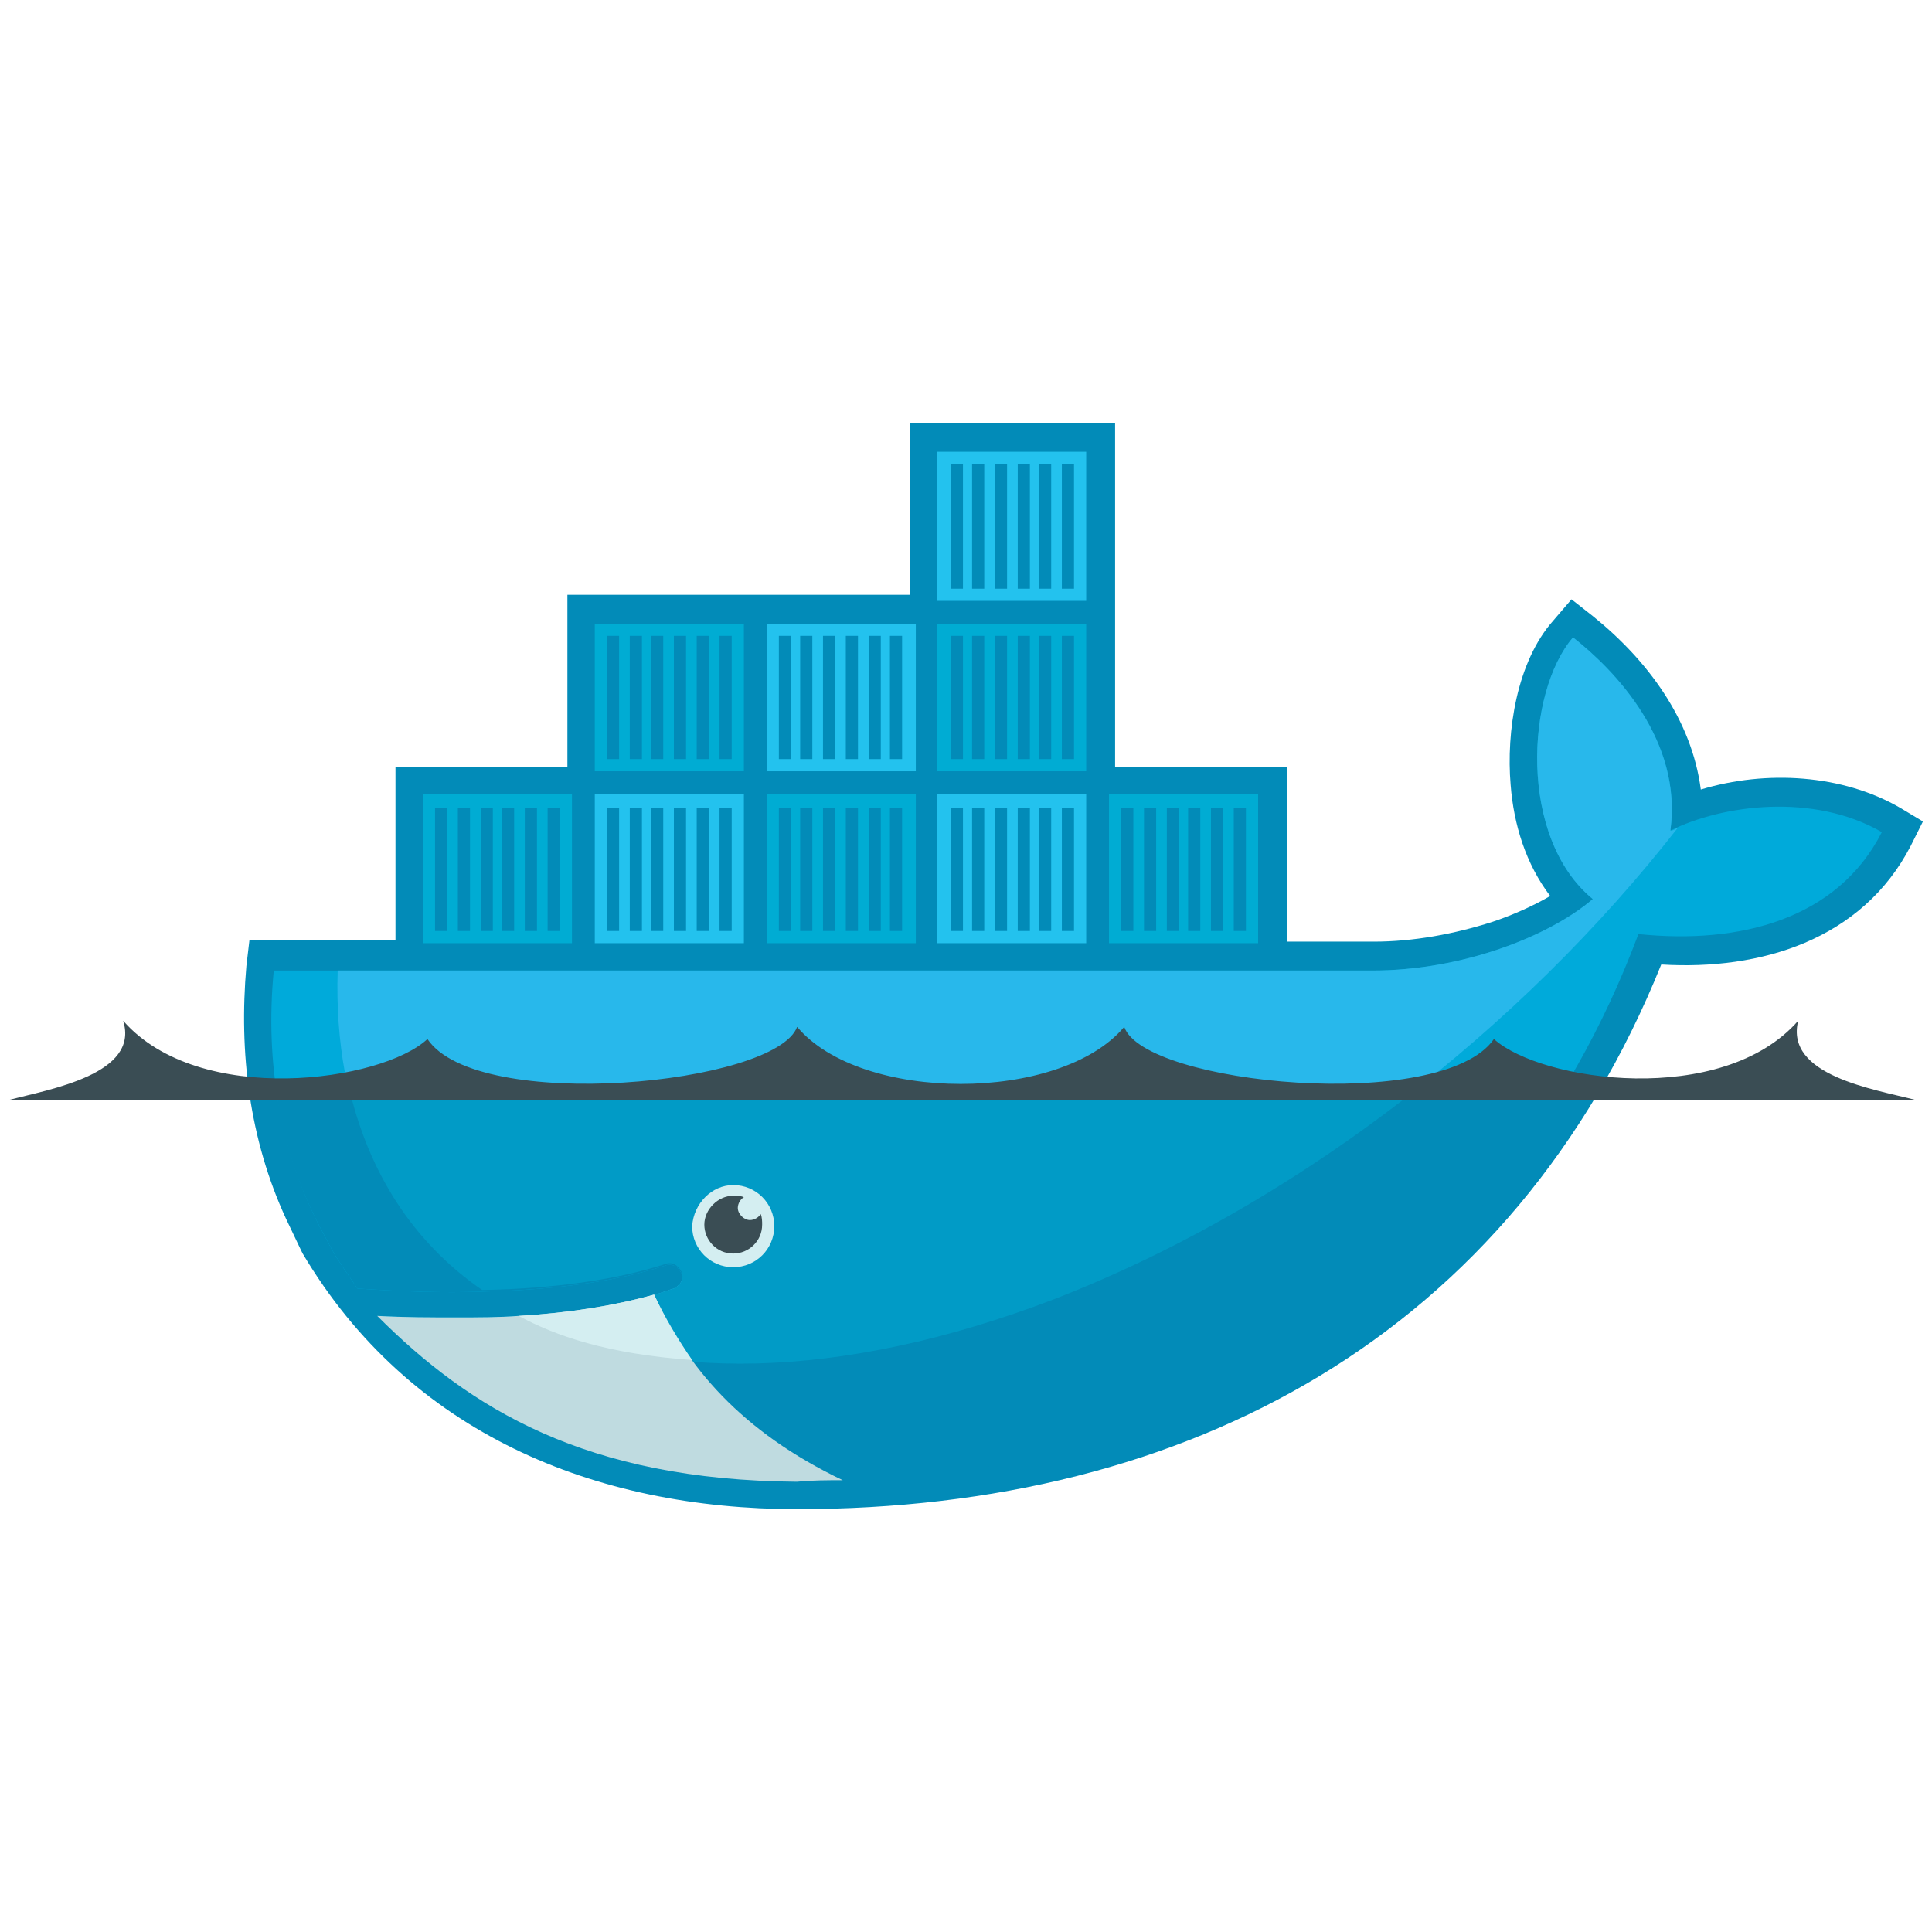 <?xml version="1.0" encoding="UTF-8" standalone="no"?>
<svg
   viewBox="0 0 128 128"
   version="1.1"
   id="svg34"
   sodipodi:docname="docker.svg"
   inkscape:version="1.2 (dc2aedaf03, 2022-05-15)"
   xmlns:inkscape="http://www.inkscape.org/namespaces/inkscape"
   xmlns:sodipodi="http://sodipodi.sourceforge.net/DTD/sodipodi-0.dtd"
   xmlns="http://www.w3.org/2000/svg"
   xmlns:svg="http://www.w3.org/2000/svg">
  <defs
     id="defs38" />
  <sodipodi:namedview
     id="namedview36"
     pagecolor="#ffffff"
     bordercolor="#666666"
     borderopacity="1.0"
     inkscape:pageshadow="2"
     inkscape:pageopacity="0.0"
     inkscape:pagecheckerboard="0"
     showgrid="false"
     inkscape:zoom="2.9112912"
     inkscape:cx="77.45704"
     inkscape:cy="61.484746"
     inkscape:window-width="1366"
     inkscape:window-height="713"
     inkscape:window-x="0"
     inkscape:window-y="0"
     inkscape:window-maximized="1"
     inkscape:current-layer="svg34"
     inkscape:showpageshadow="2"
     inkscape:deskcolor="#d1d1d1" />
  <g
     id="g365"
     transform="translate(0.6,16.916)">
    <path
       fill-rule="evenodd"
       clip-rule="evenodd"
       fill="#F5F5F5"
       d="m 73.278,33.88 h 11.39 v 11.591 h 5.745 c 2.621,0 5.342,-0.504 7.862,-1.31 1.21,-0.403 2.621,-1.008 3.83,-1.714 -1.613,-2.117 -2.419,-4.737 -2.621,-7.358 -0.302,-3.528 0.403,-8.164 2.822,-10.886 l 1.21,-1.411 1.411,1.109 c 3.629,2.923 6.552,6.854 7.156,11.491 4.334,-1.31 9.374,-1.008 13.204,1.21 l 1.512,0.907 -0.806,1.613 c -3.225,6.249 -9.979,8.265 -16.53,7.862 -9.878,24.493 -31.246,36.085 -57.252,36.085 -13.406,0 -25.703,-5.04 -32.758,-16.934 l -0.101,-0.202 -1.008,-2.117 C 15.926,58.574 15.22,52.829 15.724,47.084 l 0.202,-1.714 h 9.676 V 33.88 H 36.992 V 22.49 H 59.671 V 11.1 h 13.607 z"
       id="path2"
       style="fill:#028bb8;fill-opacity:1;stroke-width:1.008"
       sodipodi:nodetypes="cccscccccccccccsccccccccccccc" />
    <path
       fill="#00aada"
       d="m 110.068,38.113 c 0.806,-5.947 -3.629,-10.583 -6.451,-12.801 -3.125,3.629 -3.629,13.305 1.31,17.337 -2.822,2.419 -8.568,4.737 -14.615,4.737 H 17.538 c -0.605,6.249 0.504,11.995 3.024,16.934 l 0.806,1.512 c 0.504,0.907 1.109,1.714 1.714,2.621 3.024,0.202 5.745,0.302 8.265,0.202 4.939,-0.101 8.971,-0.706 12.095,-1.714 0.504,-0.202 0.907,0.101 1.109,0.504 0.202,0.504 -0.101,0.907 -0.504,1.109 -0.403,0.101 -0.806,0.302 -1.31,0.403 -2.419,0.706 -5.04,1.109 -8.366,1.31 h -0.605 c -1.31,0.101 -2.721,0.101 -4.233,0.101 -1.613,0 -3.125,0 -4.939,-0.101 6.048,6.854 15.522,10.886 27.416,10.886 25.199,0 46.567,-11.188 55.941,-36.185 6.753,0.706 13.204,-1.008 16.127,-6.753 -4.536,-2.621 -10.583,-1.814 -14.011,-0.101 z"
       id="path4"
       style="stroke-width:1.008" />
    <path
       fill="#28b8eb"
       d="m 110.068,38.113 c 0.806,-5.947 -3.629,-10.583 -6.451,-12.801 -3.125,3.629 -3.629,13.305 1.31,17.337 -2.822,2.419 -8.568,4.737 -14.615,4.737 H 21.772 c -0.302,9.576 3.225,16.833 9.576,21.167 4.939,-0.101 8.971,-0.706 12.095,-1.714 0.504,-0.202 0.907,0.101 1.109,0.504 0.202,0.504 -0.101,0.907 -0.504,1.109 -0.403,0.101 -0.806,0.302 -1.31,0.403 -2.419,0.706 -5.241,1.21 -8.568,1.411 L 34.069,70.166 C 42.636,74.601 55.034,74.5 69.347,69.057 c 15.926,-6.148 30.843,-17.841 41.225,-31.146 -0.202,0.101 -0.302,0.202 -0.504,0.202 z"
       id="path6"
       style="stroke-width:1.008" />
    <path
       fill="#028bb8"
       d="m 17.639,54.946 c 0.403,3.326 1.411,6.451 2.923,9.374 l 0.806,1.512 c 0.504,0.907 1.109,1.714 1.714,2.621 3.024,0.202 5.745,0.302 8.265,0.202 4.939,-0.101 8.971,-0.706 12.095,-1.714 0.504,-0.202 0.907,0.101 1.109,0.504 0.202,0.504 -0.101,0.907 -0.504,1.109 -0.403,0.101 -0.806,0.302 -1.31,0.403 -2.419,0.706 -5.241,1.21 -8.568,1.411 h -0.403 c -1.31,0.101 -2.721,0.101 -4.133,0.101 -1.613,0 -3.225,0 -4.939,-0.101 6.048,6.854 15.623,10.886 27.517,10.886 21.57,0 40.318,-8.164 51.204,-26.207 H 17.639 Z"
       id="path8"
       style="stroke-width:1.008" />
    <path
       fill="#019bc6"
       d="m 22.477,54.946 c 1.31,5.846 4.334,10.483 8.87,13.607 4.939,-0.101 8.971,-0.706 12.095,-1.714 0.504,-0.202 0.907,0.101 1.109,0.504 0.202,0.504 -0.101,0.907 -0.504,1.109 -0.403,0.101 -0.806,0.302 -1.31,0.403 -2.419,0.706 -5.241,1.21 -8.668,1.411 8.568,4.435 20.965,4.334 35.177,-1.109 8.568,-3.326 16.934,-8.265 24.392,-14.212 z"
       id="path10"
       style="stroke-width:1.008" />
    <path
       fill-rule="evenodd"
       clip-rule="evenodd"
       fill="#00acd3"
       d="m 27.416,35.694 h 9.878 v 9.878 h -9.878 z m 0.806,0.907 h 0.806 v 8.164 h -0.806 z m 1.512,0 h 0.806 v 8.164 h -0.806 z m 1.512,0 h 0.806 v 8.164 h -0.806 z m 1.411,0 h 0.806 v 8.164 h -0.806 z m 1.512,0 h 0.806 v 8.164 h -0.806 z m 1.512,0 h 0.806 v 8.164 h -0.806 z m 3.125,-12.196 h 9.878 v 9.777 h -9.878 z m 0.806,0.806 h 0.806 v 8.164 h -0.806 z m 1.512,0 h 0.806 v 8.164 h -0.806 z m 1.411,0 h 0.806 v 8.164 h -0.806 z m 1.512,0 h 0.806 v 8.164 h -0.806 z m 1.512,0 h 0.806 v 8.164 H 45.559 Z m 1.512,0 h 0.806 v 8.164 h -0.806 z"
       id="path12"
       style="stroke-width:1.008" />
    <path
       fill-rule="evenodd"
       clip-rule="evenodd"
       fill="#23c2ee"
       d="m 38.806,35.694 h 9.878 v 9.878 h -9.878 z m 0.806,0.907 h 0.806 v 8.164 h -0.806 z m 1.512,0 h 0.806 v 8.164 h -0.806 z m 1.411,0 h 0.806 v 8.164 h -0.806 z m 1.512,0 h 0.806 v 8.164 h -0.806 z m 1.512,0 h 0.806 v 8.164 H 45.559 Z m 1.512,0 h 0.806 v 8.164 h -0.806 z"
       id="path14"
       style="stroke-width:1.008" />
    <path
       fill-rule="evenodd"
       clip-rule="evenodd"
       fill="#00acd3"
       d="m 50.196,35.694 h 9.878 v 9.878 h -9.878 z m 0.806,0.907 h 0.806 v 8.164 h -0.806 z m 1.411,0 h 0.806 v 8.164 h -0.806 z m 1.512,0 h 0.806 v 8.164 h -0.806 z m 1.512,0 h 0.806 v 8.164 h -0.806 z m 1.512,0 h 0.806 v 8.164 h -0.806 z m 1.411,0 h 0.806 v 8.164 h -0.806 z"
       id="path16"
       style="stroke-width:1.008" />
    <path
       fill-rule="evenodd"
       clip-rule="evenodd"
       fill="#23c2ee"
       d="m 50.196,24.405 h 9.878 v 9.777 h -9.878 z m 0.806,0.806 h 0.806 v 8.164 h -0.806 z m 1.411,0 h 0.806 v 8.164 h -0.806 z m 1.512,0 h 0.806 v 8.164 h -0.806 z m 1.512,0 h 0.806 v 8.164 h -0.806 z m 1.512,0 h 0.806 v 8.164 h -0.806 z m 1.411,0 h 0.806 v 8.164 h -0.806 z m 3.125,10.483 h 9.878 v 9.878 h -9.878 z m 0.907,0.907 h 0.806 v 8.164 h -0.806 z m 1.411,0 h 0.806 v 8.164 H 63.803 Z m 1.512,0 h 0.806 v 8.164 h -0.806 z m 1.512,0 h 0.806 v 8.164 h -0.806 z m 1.411,0 h 0.806 v 8.164 h -0.806 z m 1.512,0 h 0.806 v 8.164 h -0.806 z"
       id="path18"
       style="stroke-width:1.008" />
    <path
       fill-rule="evenodd"
       clip-rule="evenodd"
       fill="#00acd3"
       d="m 61.485,24.405 h 9.878 v 9.777 h -9.878 z m 0.907,0.806 h 0.806 v 8.164 h -0.806 z m 1.411,0 h 0.806 v 8.164 H 63.803 Z m 1.512,0 h 0.806 v 8.164 h -0.806 z m 1.512,0 h 0.806 v 8.164 h -0.806 z m 1.411,0 h 0.806 v 8.164 h -0.806 z m 1.512,0 h 0.806 v 8.164 h -0.806 z"
       id="path20"
       style="stroke-width:1.008" />
    <path
       fill-rule="evenodd"
       clip-rule="evenodd"
       fill="#23c2ee"
       d="m 61.485,13.015 h 9.878 v 9.878 h -9.878 z m 0.907,0.806 h 0.806 v 8.265 h -0.806 z m 1.411,0 h 0.806 v 8.265 H 63.803 Z m 1.512,0 h 0.806 v 8.265 h -0.806 z m 1.512,0 h 0.806 v 8.265 h -0.806 z m 1.411,0 h 0.806 v 8.265 h -0.806 z m 1.512,0 h 0.806 v 8.265 h -0.806 z"
       id="path22"
       style="stroke-width:1.008" />
    <path
       fill-rule="evenodd"
       clip-rule="evenodd"
       fill="#00acd3"
       d="m 72.875,35.694 h 9.878 v 9.878 h -9.878 z m 0.806,0.907 h 0.806 v 8.164 h -0.806 z m 1.512,0 h 0.806 v 8.164 h -0.806 z m 1.512,0 h 0.806 v 8.164 h -0.806 z m 1.411,0 h 0.806 v 8.164 h -0.806 z m 1.512,0 h 0.806 v 8.164 h -0.806 z m 1.512,0 h 0.806 v 8.164 h -0.806 z"
       id="path24"
       style="stroke-width:1.008" />
    <path
       fill-rule="evenodd"
       clip-rule="evenodd"
       fill="#d4eef1"
       d="m 47.978,61.598 c 1.512,0 2.721,1.21 2.721,2.721 0,1.512 -1.21,2.721 -2.721,2.721 -1.512,0 -2.721,-1.21 -2.721,-2.721 0.101,-1.512 1.31,-2.721 2.721,-2.721"
       id="path26"
       style="stroke-width:1.008" />
    <path
       fill-rule="evenodd"
       clip-rule="evenodd"
       fill="#3a4d54"
       d="m 47.978,62.304 c 0.202,0 0.504,0 0.706,0.101 -0.202,0.101 -0.403,0.403 -0.403,0.706 0,0.403 0.403,0.806 0.806,0.806 0.302,0 0.605,-0.202 0.706,-0.403 0.101,0.202 0.101,0.504 0.101,0.706 0,1.109 -0.907,1.915 -1.915,1.915 -1.109,0 -1.915,-0.907 -1.915,-1.915 0,-1.008 0.907,-1.915 1.915,-1.915 M 0,55.954 h 126.296 c -2.721,-0.706 -8.668,-1.613 -7.761,-5.241 -5.04,5.745 -17.034,4.032 -20.159,1.21 -3.427,4.939 -23.183,3.024 -24.493,-0.806 -4.233,5.04 -17.438,5.04 -21.671,0 -1.411,3.83 -21.167,5.745 -24.493,0.806 C 24.695,54.744 12.599,56.458 7.56,50.712 8.668,54.24 2.721,55.248 0,55.954"
       id="path28"
       style="stroke-width:1.008" />
    <path
       fill="#bfdbe0"
       d="M 55.236,81.152 C 48.482,77.927 44.854,73.593 42.737,68.855 c -2.52,0.706 -5.544,1.21 -8.971,1.411 -1.31,0.101 -2.721,0.101 -4.133,0.101 -1.714,0 -3.427,0 -5.241,-0.101 6.148,6.148 13.809,10.886 27.819,10.987 1.008,-0.101 2.016,-0.101 3.024,-0.101 z"
       id="path30"
       style="stroke-width:1.008" />
    <path
       fill="#d4eef1"
       d="m 45.257,73.19 c -0.907,-1.31 -1.814,-2.822 -2.52,-4.334 -2.52,0.706 -5.544,1.21 -8.971,1.411 2.419,1.31 5.846,2.52 11.491,2.923 z"
       id="path32"
       style="stroke-width:1.008" />
  </g>
</svg>

